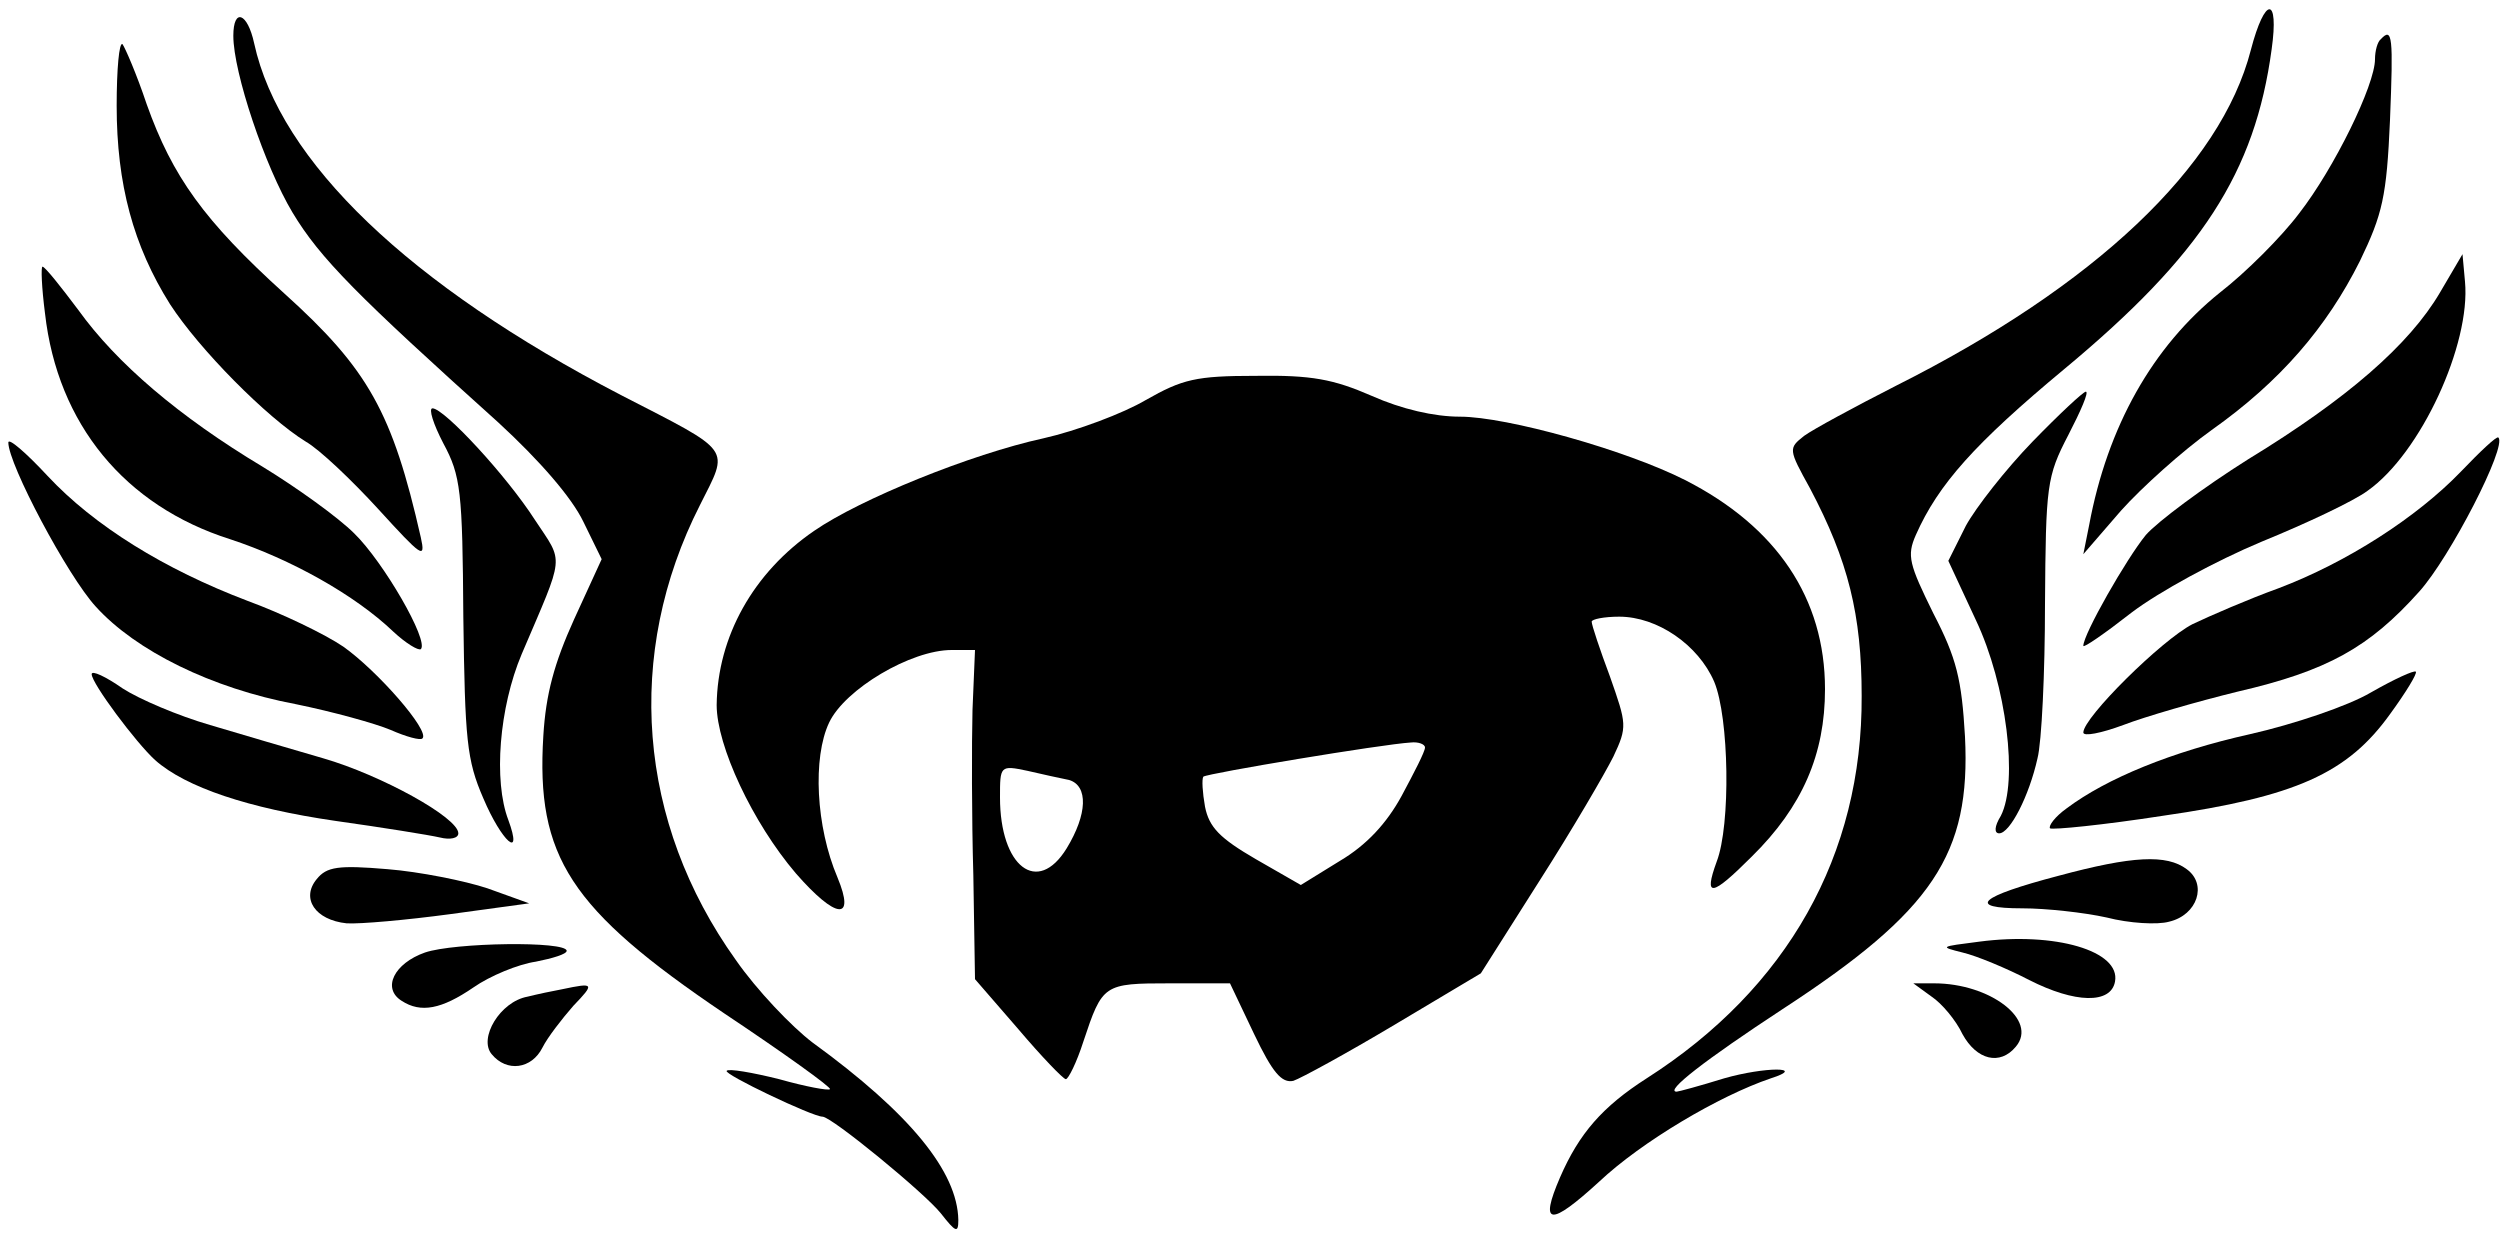<?xml version="1.0" standalone="no"?>
<!DOCTYPE svg PUBLIC "-//W3C//DTD SVG 20010904//EN"
 "http://www.w3.org/TR/2001/REC-SVG-20010904/DTD/svg10.dtd">
<svg version="1.0" xmlns="http://www.w3.org/2000/svg"
 width="300pt" height="150pt" viewBox="0 0 300 150"
 preserveAspectRatio="xMidYMid meet">

<g transform="translate(0,150) scale(0.1,-0.1)"
fill="#000000" stroke="none">
<path d="M2701 1440 c-36 -140 -187 -283 -426 -403 -49 -25 -99 -52 -110 -60
-19 -15 -19 -16 7 -63 46 -87 62 -152 62 -249 1 -191 -89 -351 -258 -459 -53
-34 -81 -66 -104 -119 -25 -58 -12 -59 47 -5 51 48 144 103 206 124 44 14 -7
14 -56 0 -29 -9 -55 -16 -57 -16 -15 0 34 38 127 99 181 118 226 186 219 327
-4 69 -10 94 -38 148 -29 59 -32 69 -21 94 27 61 71 110 178 199 165 137 229
236 249 384 9 64 -8 64 -25 -1z"/>
<path d="M280 1457 c0 -44 38 -157 71 -212 33 -55 78 -100 247 -252 50 -46 88
-90 102 -119 l22 -45 -33 -72 c-24 -53 -34 -90 -37 -140 -9 -145 32 -208 217
-333 72 -48 129 -89 127 -91 -2 -2 -29 3 -61 12 -32 8 -61 13 -63 10 -4 -4
103 -55 115 -55 11 0 123 -92 142 -116 18 -23 21 -24 21 -8 -1 58 -58 128
-175 213 -25 19 -67 63 -92 99 -118 165 -134 367 -43 546 35 70 41 62 -95 132
-254 132 -409 280 -440 422 -8 37 -25 43 -25 9z"/>
<path d="M2857 1453 c-4 -3 -7 -14 -7 -24 0 -31 -49 -131 -91 -185 -21 -28
-64 -71 -95 -95 -81 -65 -135 -161 -157 -279 l-7 -35 45 52 c25 28 74 72 109
97 82 58 138 123 178 203 27 56 32 77 36 169 4 100 3 112 -11 97z"/>
<path d="M140 1373 c0 -94 20 -168 64 -238 35 -54 116 -136 163 -165 16 -9 55
-46 87 -81 52 -57 57 -61 51 -34 -34 150 -63 202 -164 293 -96 87 -134 140
-165 227 -12 36 -26 68 -29 72 -4 3 -7 -30 -7 -74z"/>
<path d="M2928 1149 c-37 -63 -112 -128 -230 -200 -54 -34 -109 -75 -123 -91
-23 -28 -75 -119 -75 -133 0 -3 26 15 58 40 33 25 101 62 156 85 54 22 111 49
127 61 64 45 124 176 117 251 l-3 33 -27 -46z"/>
<path d="M54 1124 c15 -133 96 -231 222 -271 73 -24 150 -67 196 -111 15 -14
30 -23 33 -21 10 10 -45 105 -80 139 -19 19 -69 55 -110 80 -100 60 -175 124
-221 188 -21 28 -40 52 -43 52 -2 0 -1 -25 3 -56z"/>
<path d="M1375 1020 c-27 -16 -83 -37 -123 -46 -87 -19 -220 -73 -275 -111
-73 -50 -116 -127 -117 -209 0 -49 43 -141 95 -202 48 -55 72 -58 50 -5 -26
61 -30 144 -10 186 19 40 98 87 147 87 l28 0 -3 -72 c-1 -40 -1 -129 1 -198
l2 -125 52 -60 c28 -33 54 -60 57 -60 3 0 13 20 21 45 23 69 24 70 104 70 l72
0 29 -61 c22 -46 33 -59 47 -56 9 3 64 33 121 67 l104 62 71 112 c39 61 78
128 88 148 17 36 16 39 -4 96 -12 32 -22 62 -22 66 0 3 15 6 33 6 46 0 95 -34
114 -78 18 -43 20 -172 3 -216 -16 -44 -6 -42 42 6 61 60 88 123 88 201 0 109
-58 195 -168 251 -71 36 -214 76 -270 76 -31 0 -70 9 -106 25 -46 20 -72 25
-139 24 -72 0 -88 -4 -132 -29z m335 -417 c0 -5 -13 -30 -28 -58 -18 -33 -42
-59 -74 -78 l-47 -29 -54 31 c-43 25 -56 38 -61 63 -3 17 -4 33 -2 36 5 4 215
39 249 41 9 1 17 -2 17 -6z m-427 -39 c23 -7 22 -41 -3 -82 -35 -57 -80 -22
-80 61 0 38 0 39 33 32 17 -4 40 -9 50 -11z"/>
<path d="M2439 970 c-32 -33 -68 -79 -80 -101 l-21 -42 33 -71 c37 -78 51
-194 30 -235 -8 -13 -8 -21 -2 -21 13 0 36 45 46 90 5 19 9 103 9 185 1 143 2
153 28 203 15 29 25 52 21 52 -3 0 -32 -27 -64 -60z"/>
<path d="M532 968 c21 -39 23 -57 24 -209 2 -147 4 -171 24 -217 22 -52 48
-75 30 -26 -18 47 -11 135 16 199 52 122 51 108 16 161 -34 53 -109 134 -123
134 -5 0 1 -19 13 -42z"/>
<path d="M10 969 c0 -26 71 -160 105 -197 48 -53 139 -98 240 -117 44 -9 95
-23 114 -31 18 -8 36 -13 38 -10 9 9 -54 81 -95 110 -22 15 -74 40 -115 55
-100 38 -184 90 -240 150 -26 28 -47 46 -47 40z"/>
<path d="M2953 934 c-53 -55 -137 -109 -219 -140 -36 -13 -82 -33 -103 -43
-37 -19 -131 -112 -131 -130 0 -5 21 -1 48 9 26 10 88 28 137 40 108 25 158
53 218 120 37 41 106 175 95 185 -2 2 -22 -17 -45 -41z"/>
<path d="M110 691 c0 -11 53 -82 76 -103 37 -33 113 -58 216 -73 57 -8 113
-17 126 -20 12 -3 22 -1 22 5 0 19 -93 70 -162 90 -38 11 -99 29 -136 40 -38
11 -85 31 -105 44 -20 14 -37 22 -37 17z"/>
<path d="M2845 669 c-27 -16 -92 -38 -145 -50 -94 -21 -172 -53 -220 -89 -14
-10 -22 -21 -20 -24 3 -2 64 4 135 15 160 23 222 51 273 122 19 26 33 49 31
51 -2 2 -26 -9 -54 -25z"/>
<path d="M2470 449 c-95 -25 -111 -39 -43 -39 28 0 74 -5 101 -11 27 -7 61 -9
75 -5 34 8 46 45 21 63 -24 18 -65 16 -154 -8z"/>
<path d="M380 445 c-19 -23 -2 -49 36 -53 16 -1 72 4 124 11 l95 13 -50 18
c-27 9 -82 20 -120 23 -59 5 -73 3 -85 -12z"/>
<path d="M2375 370 c-47 -6 -48 -6 -20 -13 17 -4 53 -19 80 -33 55 -28 98 -29
103 -2 7 37 -72 60 -163 48z"/>
<path d="M510 357 c-37 -13 -52 -43 -28 -58 23 -15 48 -10 86 16 20 14 54 28
75 31 20 4 37 9 37 13 0 12 -135 10 -170 -2z"/>
<path d="M675 313 c-11 -2 -30 -6 -42 -9 -33 -6 -59 -50 -43 -69 18 -22 48
-18 61 8 6 12 23 34 37 50 26 27 25 28 -13 20z"/>
<path d="M2318 304 c12 -8 29 -28 37 -45 17 -31 45 -38 64 -15 27 32 -31 76
-98 76 l-25 0 22 -16z"/>
</g>
</svg>
